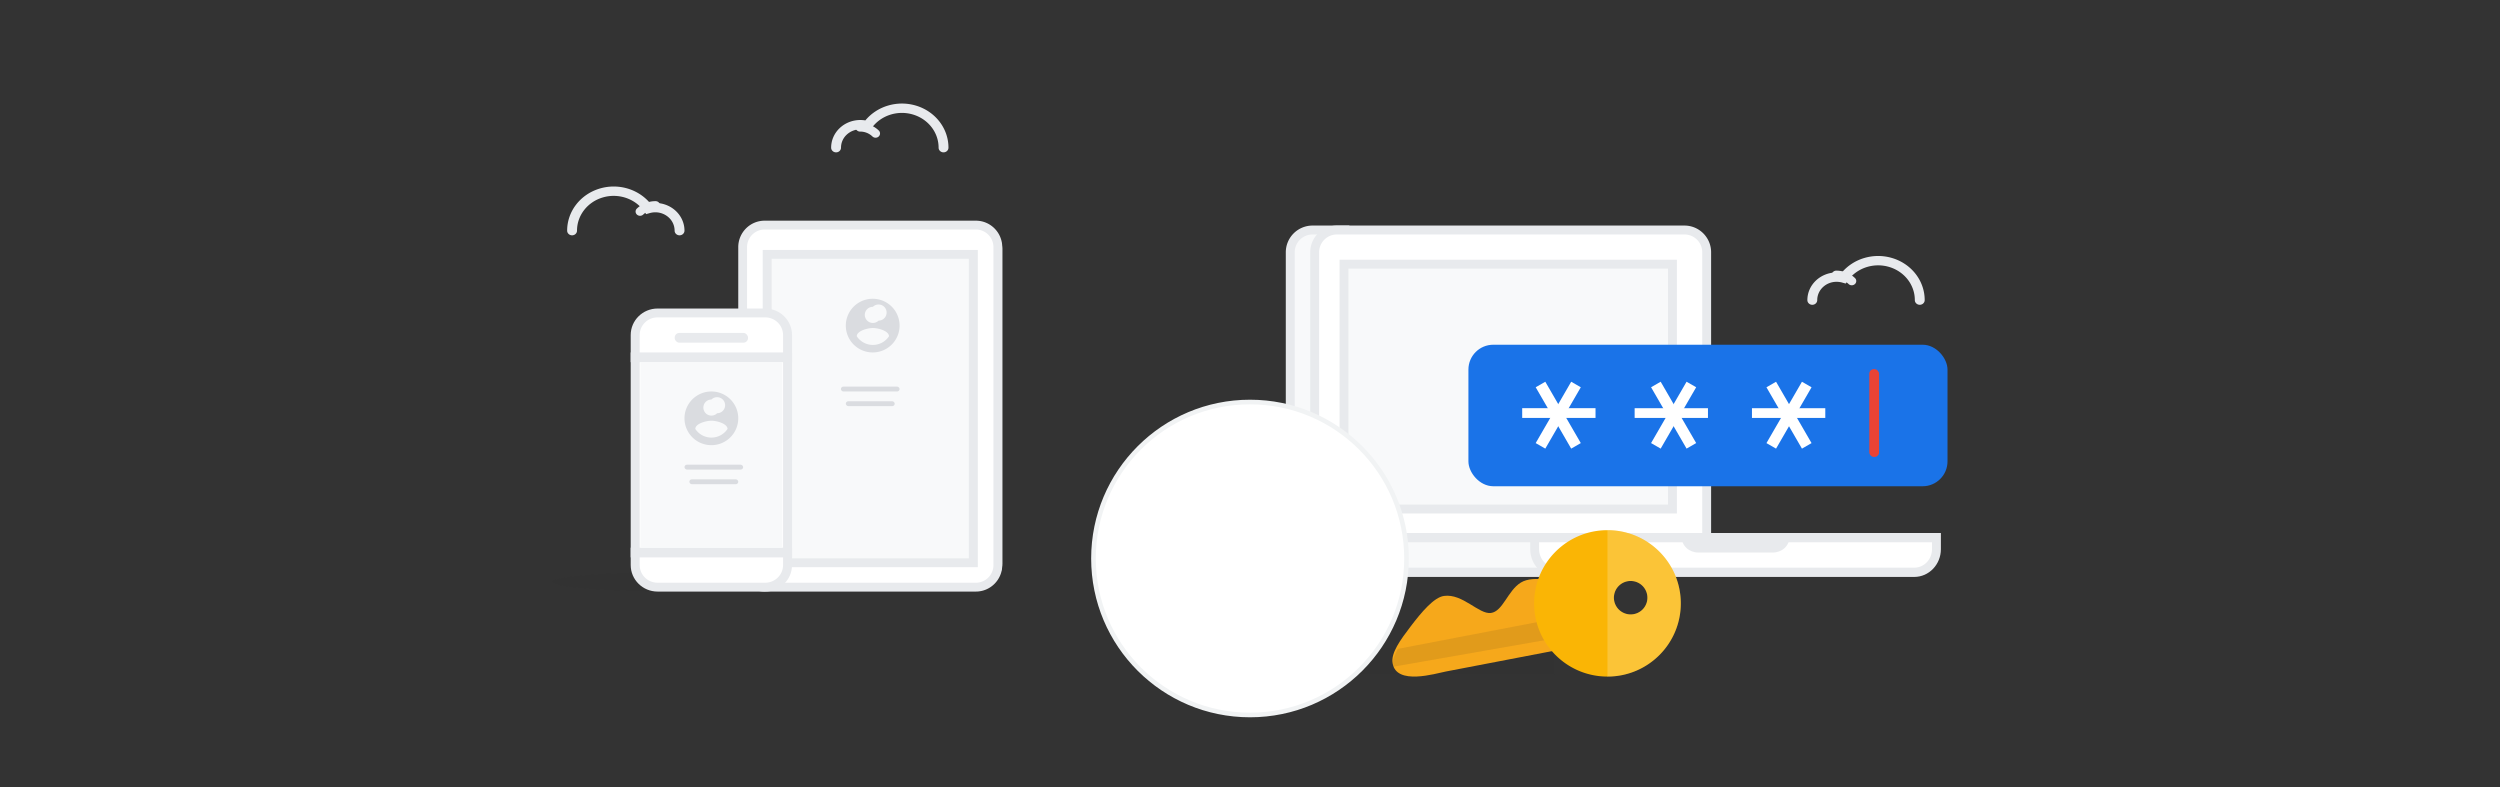 <svg width="540" height="170" viewBox="0 0 540 170" fill="none" xmlns="http://www.w3.org/2000/svg"><rect x="0" y="0" width="540" height="170" fill="#333333" stroke="none"/><path opacity=".04" d="M281.956 123.563c14.58 0 26.399-.944 26.399-2.108 0-1.164-11.819-2.108-26.399-2.108s-26.399.944-26.399 2.108c0 1.164 11.819 2.108 26.399 2.108zm-136.22 4.217c14.58 0 26.399-.944 26.399-2.109 0-1.164-11.819-2.108-26.399-2.108s-26.399.944-26.399 2.108c0 1.165 11.819 2.109 26.399 2.109zm144.668 13.171v4.749h45.406v-9.487l-45.406 4.738z" fill="#202124"/><path d="M278.788 116.184V54.572c0-2.65 2.123-4.797 4.741-4.797h6.875v66.409h-11.616z" fill="#F8F9FA"/><path fill-rule="evenodd" clip-rule="evenodd" d="M283.512 48.721h7.948v68.518h-13.728V54.493a5.776 5.776 0 0 1 5.78-5.772zm6.021 66.594v-64.67h-6.021a3.85 3.85 0 0 0-3.853 3.848v60.822h9.874z" fill="#E8EAED"/><path d="M284.068 116.184V54.572a4.792 4.792 0 0 1 4.788-4.797h74.901a4.792 4.792 0 0 1 4.788 4.797v61.612h-84.477z" fill="#fff"/><path fill-rule="evenodd" clip-rule="evenodd" d="M288.771 48.721h75.072c3.18 0 5.758 2.584 5.758 5.772v62.746h-86.589V54.493c0-3.188 2.578-5.772 5.759-5.772zm78.911 5.772a3.843 3.843 0 0 0-3.839-3.848H288.77a3.843 3.843 0 0 0-3.839 3.848v60.822h82.751V54.493z" fill="#E8EAED"/><path d="M283.549 123.563c-2.63 0-4.761-2.205-4.761-4.926v-2.453h59.134v7.379h-54.373z" fill="#F8F9FA"/><path fill-rule="evenodd" clip-rule="evenodd" d="M277.732 115.13h61.246v9.487h-55.514c-3.166 0-5.732-2.685-5.732-5.998v-3.489zm59.336 7.488v-5.488h-57.425v1.489c0 2.209 1.711 3.999 3.821 3.999h53.604z" fill="#E8EAED"/><path d="M336.363 123.563c-2.638 0-4.777-2.205-4.777-4.926v-2.453h86.59v2.453c0 2.721-2.139 4.926-4.777 4.926h-77.036z" fill="#fff"/><path fill-rule="evenodd" clip-rule="evenodd" d="M330.53 115.13h88.702v3.489c0 3.313-2.574 5.998-5.748 5.998h-77.206c-3.174 0-5.748-2.685-5.748-5.998v-3.489zm86.786 3.489v-1.489h-84.87v1.489c0 2.209 1.716 3.999 3.832 3.999h77.206c2.116 0 3.832-1.79 3.832-3.999z" fill="#E8EAED"/><path d="M382.925 119.347h-16.088c-.949 0-1.859-.343-2.529-.952-.67-.61-1.045-1.436-1.043-2.297v-.968h23.232v.95c.007.864-.366 1.695-1.036 2.308-.671.614-1.584.959-2.536.959z" fill="#E8EAED"/><path fill="#F8F9FA" d="M290.404 57.154h70.75v52.706h-70.75z"/><path fill-rule="evenodd" clip-rule="evenodd" d="M289.348 56.1h72.861v54.814h-72.861V56.1zm70.944 52.89V58.023h-69.027v50.967h69.027z" fill="#E8EAED"/><rect x="326.307" y="81.399" width="17.951" height="1.054" rx=".527" fill="#DADCE0"/><rect x="326.307" y="83.507" width="14.784" height="1.054" rx=".527" fill="#DADCE0"/><rect x="160.52" y="48.721" width="55.966" height="78.004" rx="5" fill="#fff"/><path fill-rule="evenodd" clip-rule="evenodd" d="M165.166 47.667h45.618c3.149 0 5.702 2.562 5.702 5.723v68.667c0 3.161-2.553 5.723-5.702 5.723h-45.618c-3.149 0-5.702-2.562-5.702-5.723V53.39c0-3.16 2.553-5.723 5.702-5.723zm49.419 5.722a3.808 3.808 0 0 0-3.801-3.815h-45.618a3.808 3.808 0 0 0-3.802 3.815v68.668a3.808 3.808 0 0 0 3.802 3.815h45.618a3.808 3.808 0 0 0 3.801-3.815V53.389z" fill="#E8EAED"/><path fill="#F8F9FA" d="M165.8 53.992h44.351v67.463H165.8z"/><path fill-rule="evenodd" clip-rule="evenodd" d="M164.744 53.992h46.462v68.517h-46.462V53.992zm44.526 66.614V55.895h-42.59v64.711h42.59z" fill="#E8EAED"/><rect x="137.289" y="67.695" width="32.735" height="59.03" rx="5" fill="#fff"/><path fill-rule="evenodd" clip-rule="evenodd" d="M142.04 66.641h23.231c3.208 0 5.808 2.566 5.808 5.732v49.675c0 3.165-2.6 5.732-5.808 5.732H142.04c-3.207 0-5.808-2.567-5.808-5.732V72.373c0-3.166 2.601-5.732 5.808-5.732zm27.103 5.732c0-2.11-1.733-3.821-3.871-3.821H142.04c-2.138 0-3.872 1.71-3.872 3.821v49.675c0 2.11 1.734 3.821 3.872 3.821h23.232c2.138 0 3.871-1.711 3.871-3.821V72.373z" fill="#E8EAED"/><path fill="#E8EAED" d="M136.232 76.128h34.847v2.108h-34.847zm0 42.165h34.847v2.108h-34.847z"/><path fill="#F8F9FA" d="M138.344 78.237h30.623v40.056h-30.623z"/><rect x="145.736" y="71.912" width="15.839" height="2.108" rx="1" fill="#E8EAED"/><rect x="147.848" y="100.373" width="12.672" height="1.054" rx=".527" fill="#DADCE0"/><rect x="148.904" y="103.535" width="10.56" height="1.054" rx=".527" fill="#DADCE0"/><rect x="181.639" y="83.507" width="12.672" height="1.054" rx=".527" fill="#DADCE0"/><rect x="182.695" y="86.669" width="10.56" height="1.054" rx=".527" fill="#DADCE0"/><path fill-rule="evenodd" clip-rule="evenodd" d="M148.292 88.135a5.809 5.809 0 0 1 5.374-3.574 5.793 5.793 0 0 1 5.798 5.787 5.798 5.798 0 0 1-3.581 5.365 5.816 5.816 0 0 1-6.334-1.255 5.791 5.791 0 0 1-1.257-6.323zm5.374-1.838a1.735 1.735 0 1 1 1.23 2.964 1.743 1.743 0 0 1-1.896.377 1.736 1.736 0 0 1 .666-3.34zm0 8.222c-1.4.001-2.707-.7-3.479-1.866 0-1.147 2.319-1.776 3.479-1.776 1.16 0 3.469.629 3.479 1.776a4.17 4.17 0 0 1-3.479 1.866zm29.483-26.434a5.807 5.807 0 0 1 5.393-3.552 5.803 5.803 0 0 1 5.769 5.798 5.798 5.798 0 0 1-3.595 5.36 5.815 5.815 0 0 1-6.334-1.275 5.788 5.788 0 0 1-1.233-6.331zm5.393-1.81a1.741 1.741 0 1 1 1.231 2.978 1.747 1.747 0 0 1-2.976-1.245 1.734 1.734 0 0 1 1.745-1.732zm0 8.229a4.162 4.162 0 0 1-3.48-1.87c0-1.152 2.317-1.782 3.48-1.782 1.164 0 3.471.63 3.481 1.782a4.153 4.153 0 0 1-3.481 1.87z" fill="#DADCE0"/><path d="M129.626 40.703c-4.229 1.222-7.12 4.922-7.121 9.115 0 .559.477 1.011 1.065 1.011.589 0 1.066-.452 1.066-1.01.001-3.304 2.278-6.22 5.611-7.182 3.333-.963 6.938.252 8.881 2.994l.441.622.755-.22a4.453 4.453 0 0 1 1.222-.175 4.29 4.29 0 0 1 2.948 1.16 3.86 3.86 0 0 1 1.223 2.8c0 .559.477 1.011 1.066 1.011.588 0 1.065-.452 1.065-1.01 0-1.587-.665-3.109-1.847-4.23-1.183-1.123-2.788-1.753-4.46-1.753a6.74 6.74 0 0 0-1.085.093c-2.545-3.072-6.841-4.379-10.83-3.226z" fill="#E8EAED"/><path d="M141.604 43.45a5.845 5.845 0 0 0-4.034 1.596.888.888 0 0 0 .002 1.299.998.998 0 0 0 1.363-.002 3.868 3.868 0 0 1 2.669-1.055c.533 0 .964-.412.964-.919 0-.507-.431-.919-.964-.918zm44.229-17.528c-1.67-.002-3.277.627-4.461 1.748-1.184 1.122-1.848 2.645-1.845 4.231.001.558.479 1.01 1.068 1.009.588-.002 1.064-.454 1.063-1.012a3.843 3.843 0 0 1 1.221-2.8 4.286 4.286 0 0 1 2.954-1.156 4.5 4.5 0 0 1 1.225.169l.751.213.438-.617c1.945-2.741 5.552-3.955 8.885-2.99 3.334.963 5.61 3.88 5.607 7.182 0 .558.477 1.01 1.065 1.01.589.001 1.066-.45 1.066-1.009.004-4.191-2.885-7.892-7.116-9.116-3.991-1.154-8.292.152-10.837 3.225a6.727 6.727 0 0 0-1.084-.087z" fill="#E8EAED"/><path d="M185.774 28.422a3.816 3.816 0 0 1 2.67 1.053.991.991 0 0 0 1.358.006.89.89 0 0 0 .006-1.299 5.78 5.78 0 0 0-4.046-1.597c-.531.003-.958.417-.955.924.004.508.437.916.967.913zm210.924 30.427c-3.482 0-6.306 2.676-6.306 5.977 0 .558.477 1.01 1.066 1.01.588 0 1.065-.452 1.065-1.01 0-2.185 1.87-3.957 4.177-3.957a4.5 4.5 0 0 1 1.223.168l.751.213.438-.617c1.944-2.74 5.552-3.955 8.885-2.99 3.334.964 5.61 3.88 5.607 7.182 0 .558.477 1.01 1.065 1.011.588 0 1.066-.451 1.066-1.01.004-4.19-2.885-7.891-7.116-9.115-3.991-1.155-8.292.151-10.837 3.224a6.727 6.727 0 0 0-1.084-.086z" fill="#E8EAED"/><path d="M396.639 60.294a3.854 3.854 0 0 1 2.652 1.053c.377.36.991.364 1.372.007a.883.883 0 0 0 .008-1.299c-1.063-1.018-2.512-1.593-4.026-1.598-.536-.001-.972.409-.973.916-.002.507.431.92.967.921z" fill="#E8EAED"/><rect x="317.178" y="74.461" width="103.485" height="30.569" rx="5.37" fill="#1A73E8"/><rect x="403.768" y="79.731" width="2.112" height="18.974" rx="1" fill="#EA4335"/><path fill="#fff" d="M328.794 88.164h15.839v2.108h-15.839z"/><path d="m333.784 82.454 7.668 13.254-2.075 1.195-7.668-13.253 2.075-1.196z" fill="#fff"/><path d="m341.452 83.65-7.668 13.253-2.076-1.195 7.669-13.254 2.075 1.195zm11.629 4.514h15.839v2.108h-15.839z" fill="#fff"/><path d="m358.706 82.45 7.668 13.254-2.075 1.196-7.668-13.254 2.075-1.195z" fill="#fff"/><path d="M366.374 83.646 358.706 96.9l-2.075-1.196 7.668-13.253 2.075 1.195zm12.05 4.518h15.839v2.108h-15.839z" fill="#fff"/><path d="m383.628 82.457 7.668 13.254-2.075 1.195-7.668-13.253 2.075-1.196z" fill="#fff"/><path d="m391.296 83.653-7.668 13.253-2.075-1.195 7.668-13.254 2.075 1.196z" fill="#fff"/><path d="M311.883 128.724c-2.144.314-4.773 3.411-7.199 6.603-2.164 2.851-4.289 5.701-3.881 7.943.824 4.817 9.256 2.214 11.498 1.777l24.354-4.675v-14.546s-5.298-1.729-8.141 0c-2.843 1.73-3.881 6.243-6.481 6.575-2.601.333-6.113-4.256-10.15-3.677z" fill="#F6A81B"/><path opacity=".1" d="m300.83 144.032 35.825-6.281v-4.26l-34.72 6.664s-1.541 2.703-1.105 3.877z" fill="#231F20"/><path fill-rule="evenodd" clip-rule="evenodd" d="M331.375 130.329c0-8.733 7.092-15.812 15.84-15.812 8.748 0 15.839 7.079 15.839 15.812 0 8.732-7.091 15.811-15.839 15.811-8.748 0-15.84-7.079-15.84-15.811zm17.503.154a3.618 3.618 0 0 0 3.343 2.231 3.613 3.613 0 0 0 2.557-1.052 3.612 3.612 0 0 0-1.166-5.893 3.623 3.623 0 0 0-3.946.777 3.607 3.607 0 0 0-.788 3.937z" fill="#FAB505"/><path opacity=".2" fill-rule="evenodd" clip-rule="evenodd" d="M363.054 130.329c0 8.732-7.091 15.811-15.839 15.811v-31.623c8.748 0 15.839 7.079 15.839 15.812zm-14.176.154a3.618 3.618 0 0 0 3.343 2.231 3.613 3.613 0 0 0 2.557-1.052 3.612 3.612 0 0 0-1.166-5.893 3.623 3.623 0 0 0-3.946.777 3.605 3.605 0 0 0-.788 3.937z" fill="#fff"/><path d="M303.809 120.637c0 18.666-15.136 33.798-33.809 33.798s-33.809-15.132-33.809-33.798c0-18.666 15.136-33.799 33.809-33.799s33.809 15.133 33.809 33.799z" fill="#fff" stroke="#F1F3F4"/></svg>